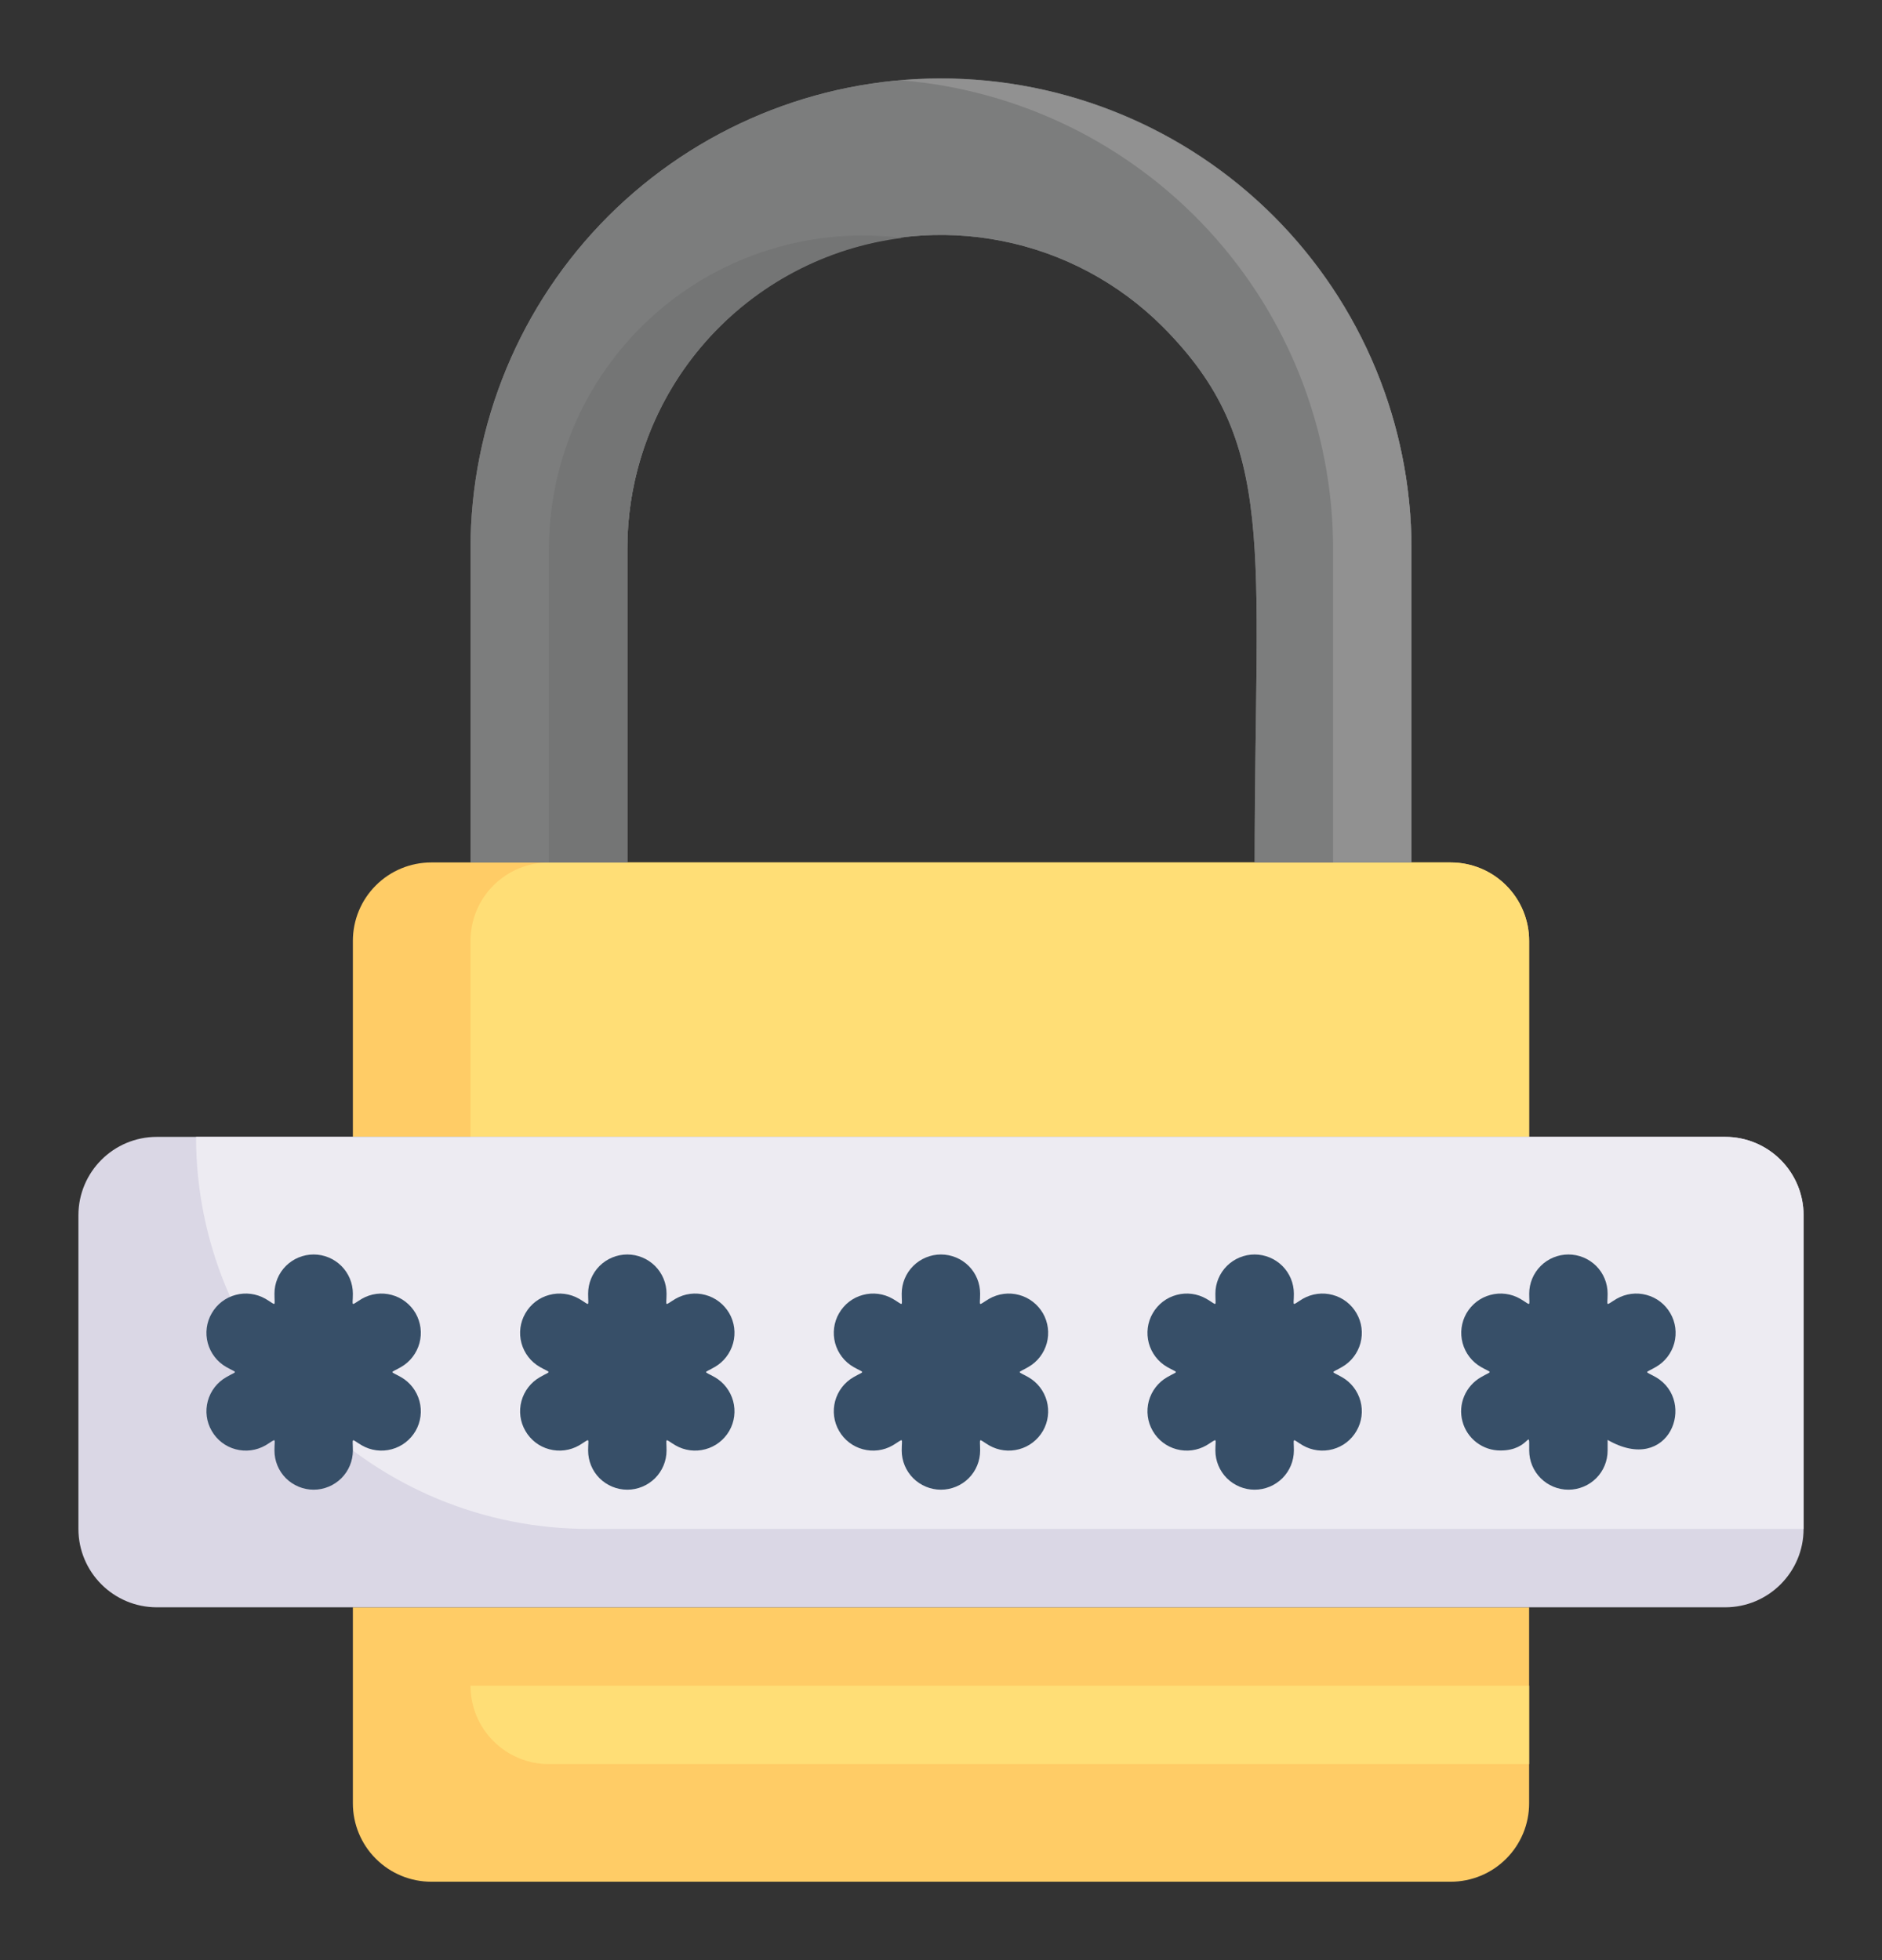 <svg width="24" height="25" viewBox="0 0 24 25" fill="none" xmlns="http://www.w3.org/2000/svg">
<rect x="0" y="0" width="24" height="25" fill="#333333" stroke="none"/>
<path d="M19.5 20.5V23C19.5 23.265 19.395 23.52 19.207 23.707C19.02 23.895 18.765 24 18.5 24H5.5C5.235 24 4.98 23.895 4.793 23.707C4.605 23.52 4.5 23.265 4.5 23V20.5H19.5Z" fill="#FFCC66"/>
<path d="M19.5 12V14.5H4.5V12C4.5 11.735 4.605 11.48 4.793 11.293C4.98 11.105 5.235 11 5.5 11H18.5C18.765 11 19.02 11.105 19.207 11.293C19.395 11.48 19.5 11.735 19.5 12Z" fill="#FFCC66"/>
<path d="M19.5 21.5V22.5H7C6.735 22.5 6.48 22.395 6.293 22.207C6.105 22.02 6 21.765 6 21.5H19.5Z" fill="#FFDE76"/>
<path d="M19.5 12V14.5H6V12C6 11.735 6.105 11.48 6.293 11.293C6.48 11.105 6.735 11 7 11H18.5C18.765 11 19.02 11.105 19.207 11.293C19.395 11.48 19.5 11.735 19.5 12Z" fill="#FFDE76"/>
<path d="M18 7V11H16C16 6.955 16.305 5.655 14.83 4.17C14.271 3.61 13.558 3.228 12.781 3.074C12.005 2.919 11.2 2.998 10.469 3.302C9.738 3.605 9.113 4.118 8.673 4.776C8.234 5.434 7.999 6.208 8 7V11H6V7C6 5.409 6.632 3.883 7.757 2.757C8.883 1.632 10.409 1 12 1C13.591 1 15.117 1.632 16.243 2.757C17.368 3.883 18 5.409 18 7Z" fill="#7C7D7D"/>
<path d="M18 7V11H16C16 6.955 16.305 5.655 14.83 4.17C14.271 3.61 13.558 3.228 12.781 3.074C12.005 2.919 11.2 2.998 10.469 3.302C9.738 3.605 9.113 4.118 8.673 4.776C8.234 5.434 7.999 6.208 8 7V11H6V7C6 5.409 6.632 3.883 7.757 2.757C8.883 1.632 10.409 1 12 1C13.591 1 15.117 1.632 16.243 2.757C17.368 3.883 18 5.409 18 7Z" fill="#7C7D7D"/>
<path d="M7 7V11H8V7C8.001 6.026 8.357 5.086 9.001 4.357C9.646 3.627 10.534 3.157 11.5 3.035C10.937 2.964 10.366 3.014 9.824 3.181C9.282 3.347 8.781 3.627 8.356 4.002C7.93 4.377 7.589 4.839 7.355 5.355C7.122 5.872 7.001 6.433 7 7Z" fill="#747575"/>
<path d="M11.5 1.025C12.999 1.15 14.396 1.834 15.415 2.941C16.433 4.047 16.999 5.496 17 7V11H18V7C17.999 6.17 17.827 5.35 17.493 4.59C17.159 3.83 16.671 3.148 16.061 2.587C15.45 2.025 14.729 1.597 13.944 1.328C13.159 1.059 12.327 0.956 11.5 1.025Z" fill="#919191"/>
<path d="M22 14.5H2C1.448 14.5 1 14.948 1 15.5V19.5C1 20.052 1.448 20.5 2 20.5H22C22.552 20.5 23 20.052 23 19.5V15.5C23 14.948 22.552 14.5 22 14.5Z" fill="#DAD7E5"/>
<path d="M23 15.5V19.5H7.5C6.174 19.5 4.902 18.973 3.964 18.035C3.027 17.098 2.5 15.826 2.5 14.5H22C22.265 14.5 22.52 14.605 22.707 14.793C22.895 14.98 23 15.235 23 15.5Z" fill="#EDEBF2"/>
<path d="M4.615 16.565C4.465 16.655 4.5 16.67 4.5 16.5C4.5 16.367 4.447 16.24 4.353 16.146C4.259 16.053 4.132 16 4 16C3.867 16 3.74 16.053 3.646 16.146C3.552 16.24 3.5 16.367 3.5 16.5C3.5 16.675 3.53 16.65 3.385 16.565C3.269 16.499 3.132 16.481 3.004 16.516C2.875 16.55 2.766 16.635 2.7 16.75C2.633 16.865 2.615 17.002 2.65 17.131C2.685 17.259 2.769 17.369 2.885 17.435C3.035 17.52 3.03 17.48 2.885 17.565C2.769 17.631 2.685 17.741 2.65 17.869C2.615 17.998 2.633 18.135 2.7 18.25C2.766 18.365 2.875 18.45 3.004 18.484C3.132 18.519 3.269 18.501 3.385 18.435C3.535 18.345 3.5 18.33 3.5 18.5C3.5 18.633 3.552 18.76 3.646 18.854C3.74 18.947 3.867 19 4 19C4.132 19 4.259 18.947 4.353 18.854C4.447 18.76 4.5 18.633 4.5 18.5C4.5 18.325 4.47 18.35 4.615 18.435C4.73 18.501 4.867 18.519 4.995 18.484C5.124 18.45 5.233 18.365 5.3 18.25C5.366 18.135 5.384 17.998 5.349 17.869C5.314 17.741 5.23 17.631 5.115 17.565C4.965 17.48 4.97 17.52 5.115 17.435C5.23 17.369 5.314 17.259 5.349 17.131C5.384 17.002 5.366 16.865 5.3 16.75C5.233 16.635 5.124 16.55 4.995 16.516C4.867 16.481 4.73 16.499 4.615 16.565Z" fill="#374F68"/>
<path d="M8.615 16.565C8.465 16.655 8.5 16.67 8.5 16.5C8.5 16.367 8.447 16.24 8.353 16.146C8.259 16.053 8.132 16 8 16C7.867 16 7.74 16.053 7.646 16.146C7.552 16.24 7.5 16.367 7.5 16.5C7.5 16.675 7.53 16.65 7.385 16.565C7.269 16.499 7.132 16.481 7.004 16.516C6.875 16.55 6.766 16.635 6.7 16.75C6.633 16.865 6.615 17.002 6.65 17.131C6.685 17.259 6.769 17.369 6.885 17.435C7.035 17.52 7.03 17.48 6.885 17.565C6.769 17.631 6.685 17.741 6.65 17.869C6.615 17.998 6.633 18.135 6.7 18.25C6.766 18.365 6.875 18.45 7.004 18.484C7.132 18.519 7.269 18.501 7.385 18.435C7.535 18.345 7.5 18.33 7.5 18.5C7.5 18.633 7.552 18.76 7.646 18.854C7.74 18.947 7.867 19 8 19C8.132 19 8.259 18.947 8.353 18.854C8.447 18.76 8.5 18.633 8.5 18.5C8.5 18.325 8.47 18.35 8.615 18.435C8.73 18.501 8.867 18.519 8.995 18.484C9.124 18.45 9.233 18.365 9.3 18.25C9.366 18.135 9.384 17.998 9.349 17.869C9.314 17.741 9.23 17.631 9.115 17.565C8.965 17.48 8.97 17.52 9.115 17.435C9.23 17.369 9.314 17.259 9.349 17.131C9.384 17.002 9.366 16.865 9.3 16.75C9.233 16.635 9.124 16.55 8.995 16.516C8.867 16.481 8.73 16.499 8.615 16.565Z" fill="#374F68"/>
<path d="M16.614 16.565C16.465 16.655 16.5 16.67 16.5 16.5C16.5 16.367 16.447 16.24 16.353 16.146C16.259 16.053 16.132 16 15.999 16C15.867 16 15.74 16.053 15.646 16.146C15.552 16.24 15.499 16.367 15.499 16.5C15.499 16.675 15.53 16.65 15.384 16.565C15.269 16.499 15.132 16.481 15.004 16.516C14.875 16.55 14.766 16.635 14.7 16.75C14.633 16.865 14.616 17.002 14.65 17.131C14.685 17.259 14.769 17.369 14.884 17.435C15.034 17.52 15.03 17.48 14.884 17.565C14.769 17.631 14.685 17.741 14.65 17.869C14.616 17.998 14.633 18.135 14.7 18.25C14.766 18.365 14.875 18.45 15.004 18.484C15.132 18.519 15.269 18.501 15.384 18.435C15.534 18.345 15.499 18.33 15.499 18.5C15.499 18.633 15.552 18.76 15.646 18.854C15.74 18.947 15.867 19 15.999 19C16.132 19 16.259 18.947 16.353 18.854C16.447 18.76 16.5 18.633 16.5 18.5C16.5 18.325 16.47 18.35 16.614 18.435C16.73 18.501 16.867 18.519 16.995 18.484C17.124 18.45 17.233 18.365 17.299 18.25C17.366 18.135 17.384 17.998 17.349 17.869C17.314 17.741 17.23 17.631 17.114 17.565C16.965 17.48 16.97 17.52 17.114 17.435C17.23 17.369 17.314 17.259 17.349 17.131C17.384 17.002 17.366 16.865 17.299 16.75C17.233 16.635 17.124 16.55 16.995 16.516C16.867 16.481 16.73 16.499 16.614 16.565Z" fill="#374F68"/>
<path d="M12.614 16.565C12.464 16.655 12.499 16.67 12.499 16.5C12.499 16.367 12.447 16.24 12.353 16.146C12.259 16.053 12.132 16 11.999 16C11.867 16 11.74 16.053 11.646 16.146C11.552 16.24 11.499 16.367 11.499 16.5C11.499 16.675 11.53 16.65 11.384 16.565C11.269 16.499 11.132 16.481 11.004 16.516C10.875 16.55 10.766 16.635 10.7 16.75C10.633 16.865 10.616 17.002 10.65 17.131C10.685 17.259 10.769 17.369 10.884 17.435C11.034 17.52 11.03 17.48 10.884 17.565C10.769 17.631 10.685 17.741 10.65 17.869C10.616 17.998 10.633 18.135 10.7 18.25C10.766 18.365 10.875 18.45 11.004 18.484C11.132 18.519 11.269 18.501 11.384 18.435C11.534 18.345 11.499 18.33 11.499 18.5C11.499 18.633 11.552 18.76 11.646 18.854C11.74 18.947 11.867 19 11.999 19C12.132 19 12.259 18.947 12.353 18.854C12.447 18.76 12.499 18.633 12.499 18.5C12.499 18.325 12.47 18.35 12.614 18.435C12.73 18.501 12.867 18.519 12.995 18.484C13.124 18.45 13.233 18.365 13.3 18.25C13.366 18.135 13.384 17.998 13.349 17.869C13.314 17.741 13.23 17.631 13.114 17.565C12.964 17.48 12.97 17.52 13.114 17.435C13.23 17.369 13.314 17.259 13.349 17.131C13.384 17.002 13.366 16.865 13.3 16.75C13.233 16.635 13.124 16.55 12.995 16.516C12.867 16.481 12.73 16.499 12.614 16.565Z" fill="#374F68"/>
<path d="M21.116 17.565C20.966 17.48 20.971 17.52 21.116 17.435C21.232 17.369 21.316 17.259 21.351 17.131C21.385 17.002 21.368 16.865 21.301 16.75C21.235 16.635 21.126 16.55 20.997 16.516C20.869 16.481 20.732 16.499 20.616 16.565C20.466 16.655 20.501 16.67 20.501 16.5C20.501 16.367 20.449 16.24 20.355 16.146C20.261 16.053 20.134 16 20.001 16C19.869 16 19.741 16.053 19.648 16.146C19.554 16.24 19.501 16.367 19.501 16.5C19.501 16.675 19.531 16.65 19.386 16.565C19.271 16.499 19.134 16.481 19.006 16.516C18.877 16.55 18.768 16.635 18.701 16.75C18.635 16.865 18.617 17.002 18.652 17.131C18.687 17.259 18.771 17.369 18.886 17.435C19.036 17.52 19.031 17.48 18.886 17.565C18.79 17.62 18.715 17.705 18.672 17.807C18.629 17.909 18.621 18.022 18.65 18.129C18.678 18.236 18.742 18.331 18.83 18.398C18.918 18.465 19.026 18.501 19.136 18.5C19.521 18.5 19.501 18.185 19.501 18.5C19.501 18.633 19.554 18.76 19.648 18.854C19.741 18.947 19.869 19 20.001 19C20.134 19 20.261 18.947 20.355 18.854C20.449 18.76 20.501 18.633 20.501 18.5V18.365C21.291 18.82 21.641 17.87 21.116 17.565Z" fill="#374F68"/>
</svg>
